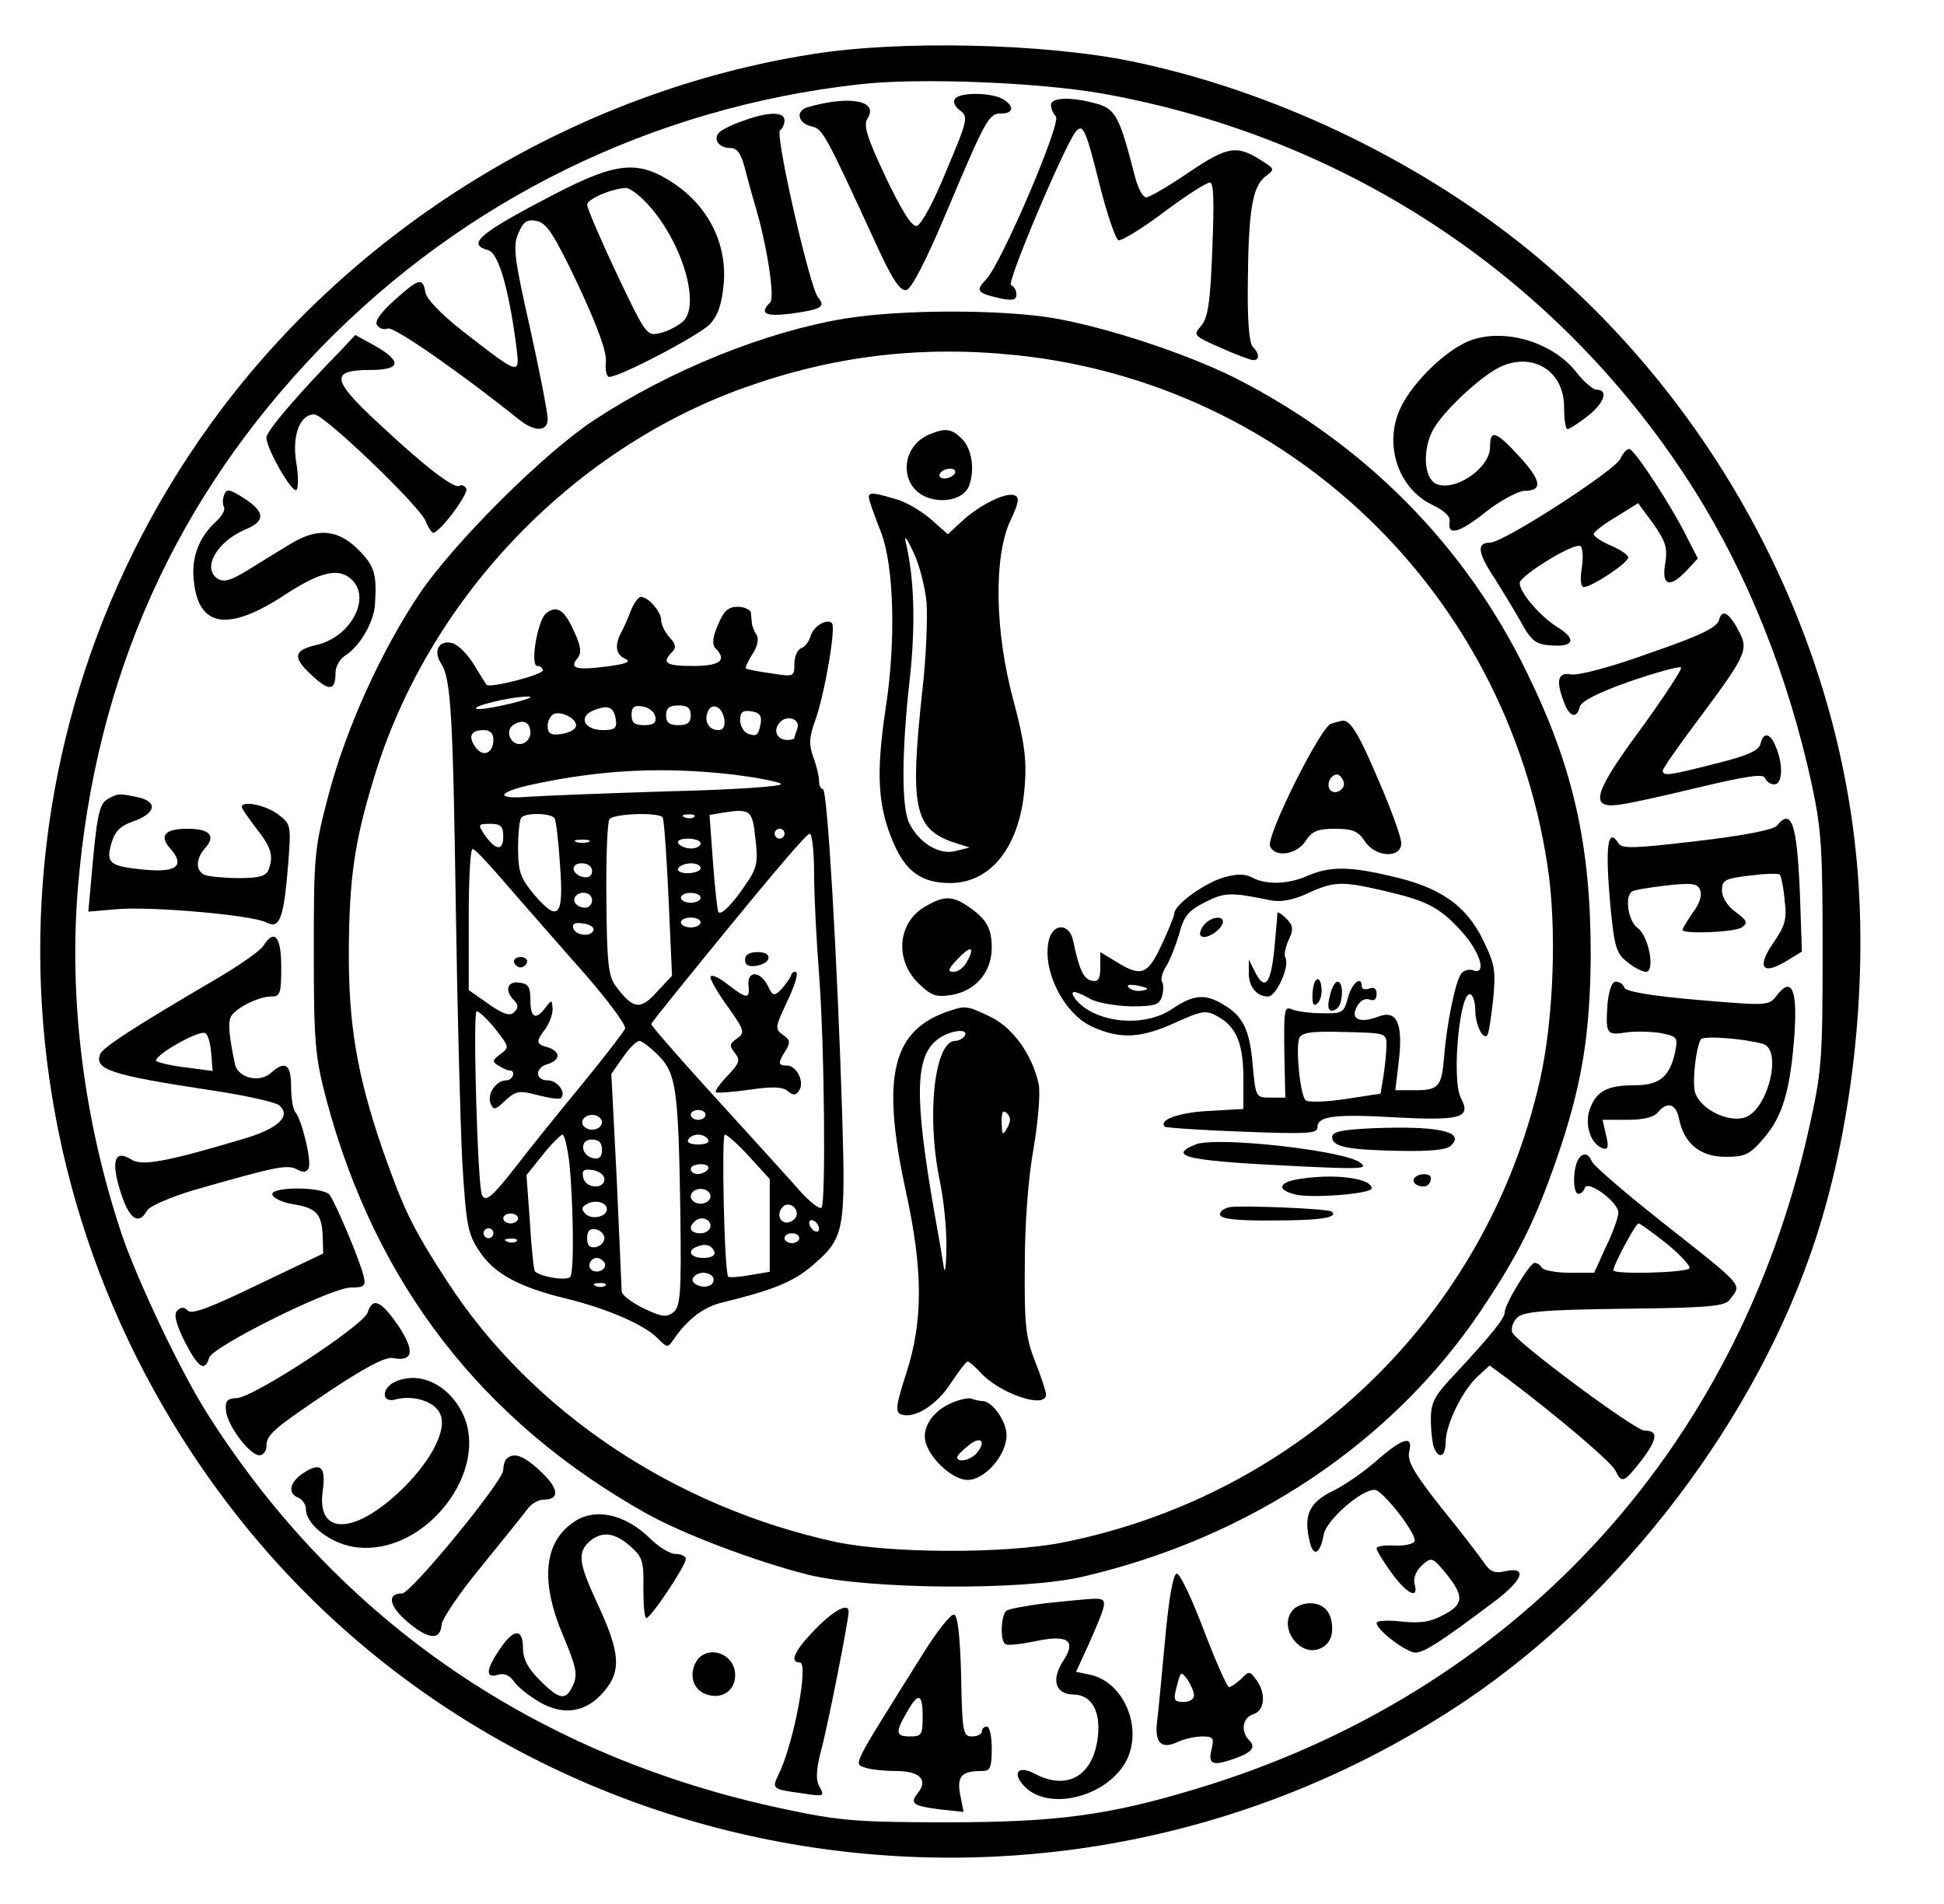 <?xml version="1.0" standalone="no"?>
<!DOCTYPE svg PUBLIC "-//W3C//DTD SVG 20010904//EN"
 "http://www.w3.org/TR/2001/REC-SVG-20010904/DTD/svg10.dtd">
<svg version="1.0" xmlns="http://www.w3.org/2000/svg"
 width="394pt" height="386pt" viewBox="0 0 394 386"
 preserveAspectRatio="xMidYMid meet">

<g transform="translate(0,386) scale(0.1,-0.1)"
fill="#000000" stroke="none">
<path d="M1645 3750 c-469 -74 -908 -338 -1195 -718 -494 -655 -491 -1553 7
-2214 585 -776 1696 -955 2514 -405 319 215 591 574 709 936 77 236 108 535
81 787 -49 468 -295 918 -665 1219 -227 184 -521 323 -804 381 -176 36 -469
43 -647 14z m591 -80 c501 -90 931 -379 1199 -805 108 -172 189 -375 237 -595
20 -93 22 -133 22 -340 0 -220 -2 -243 -28 -359 -146 -655 -600 -1144 -1241
-1337 -178 -54 -285 -68 -505 -68 -182 0 -219 3 -331 27 -498 105 -900 379
-1166 797 -55 85 -145 275 -177 370 -76 229 -107 473 -88 701 35 426 198 790
491 1093 292 301 673 488 1092 535 120 14 367 4 495 -19z"/>
<path d="M1935 3659 c-4 -6 1 -16 11 -23 17 -13 15 -20 -28 -122 -25 -62 -51
-110 -60 -112 -10 -2 -30 30 -63 99 -39 83 -46 106 -36 120 21 35 -37 46 -121
22 -26 -7 -22 -32 6 -39 24 -6 25 -7 140 -257 27 -57 41 -77 53 -75 10 2 40
59 83 162 79 187 84 196 110 196 25 0 26 16 1 30 -26 13 -88 13 -96 -1z"/>
<path d="M2130 3647 c0 -7 5 -18 10 -23 12 -12 -110 -297 -141 -330 -23 -24
-19 -28 29 -39 25 -5 32 -3 32 8 0 9 -5 17 -11 19 -10 3 111 289 132 312 14
16 20 3 48 -110 15 -59 32 -109 38 -111 5 -2 47 23 92 57 44 33 86 60 93 60 8
0 9 -37 5 -136 -4 -109 -9 -139 -23 -155 -16 -18 -15 -20 40 -44 31 -14 61
-25 66 -25 13 0 13 13 -1 27 -7 7 -11 53 -10 125 1 148 9 198 34 219 21 16 21
16 -4 32 -52 34 -70 31 -149 -22 -41 -28 -80 -51 -87 -51 -7 0 -17 19 -23 43
-31 121 -39 136 -78 147 -51 14 -92 13 -92 -3z"/>
<path d="M1506 3615 c-21 -7 -43 -18 -48 -23 -14 -14 -1 -32 22 -32 14 0 22
-11 30 -42 6 -24 15 -56 20 -73 24 -79 41 -188 31 -198 -23 -23 -10 -29 41
-23 64 9 72 14 56 33 -17 21 -88 332 -77 339 5 3 9 12 9 20 0 18 -33 18 -84
-1z"/>
<path d="M1125 3467 c-154 -80 -180 -102 -136 -114 21 -5 42 -77 57 -192 8
-63 10 -64 -106 26 -46 36 -76 67 -78 81 -5 30 -13 28 -62 -16 -28 -25 -41
-43 -36 -51 5 -7 14 -10 22 -7 12 5 148 -90 264 -183 33 -27 60 -27 60 0 0 12
-16 95 -36 185 -32 142 -35 166 -23 192 10 23 17 28 37 24 20 -4 35 -27 84
-130 40 -86 58 -136 56 -156 -2 -17 2 -31 7 -30 24 1 183 85 204 107 17 19 24
41 28 84 6 79 -31 154 -101 201 -72 48 -115 44 -241 -21z m186 -19 c71 -76
110 -206 73 -240 -11 -9 -31 -20 -46 -23 -27 -7 -29 -4 -88 120 -33 70 -60
133 -60 140 0 11 47 32 78 34 7 1 27 -14 43 -31z"/>
<path d="M1711 3214 c-161 -27 -352 -104 -506 -205 -101 -66 -284 -248 -355
-353 -77 -115 -147 -269 -183 -403 -30 -114 -31 -124 -31 -323 0 -188 3 -213
26 -301 100 -372 315 -650 648 -837 75 -42 221 -97 327 -124 122 -30 436 -33
558 -4 339 79 627 272 807 540 76 114 108 178 152 304 52 150 69 254 70 417 0
221 -35 379 -129 571 -126 260 -331 466 -594 599 -97 48 -256 101 -365 120
-108 18 -310 18 -425 -1z m349 -74 c552 -58 991 -480 1076 -1032 20 -127 13
-314 -15 -438 -108 -476 -485 -841 -968 -937 -117 -23 -347 -22 -458 1 -328
71 -618 265 -789 529 -70 108 -87 143 -130 265 -52 151 -70 255 -69 407 1 143
11 217 50 345 108 361 397 667 751 794 182 65 358 86 552 66z"/>
<path d="M1885 2980 c-61 -24 -64 -108 -4 -129 35 -12 73 -1 83 24 12 32 6 75
-14 95 -21 21 -33 23 -65 10z m50 -80 c-3 -5 -13 -10 -21 -10 -8 0 -12 5 -9
10 3 6 13 10 21 10 8 0 12 -4 9 -10z"/>
<path d="M1763 2843 c3 -10 13 -38 23 -63 26 -69 30 -220 9 -356 -20 -133 -16
-199 16 -273 25 -58 57 -81 115 -81 84 0 143 77 151 199 4 51 -1 89 -23 171
-38 140 -40 290 -7 363 18 38 20 49 9 53 -18 7 -73 -21 -108 -54 l-27 -25 -35
31 c-20 17 -52 36 -73 41 -51 15 -56 14 -50 -6z m115 -205 c2 -33 -1 -114 -9
-181 -25 -232 -16 -277 62 -304 l34 -11 -28 -7 c-33 -9 -74 16 -94 56 -16 31
-16 144 1 294 12 110 9 205 -9 279 -2 12 5 1 16 -23 12 -24 24 -71 27 -103z"/>
<path d="M1279 2623 c-6 -16 -15 -36 -20 -45 -14 -27 -11 -45 9 -54 12 -5 1
-10 -38 -15 -61 -8 -77 -4 -60 16 9 11 8 24 -6 54 -20 45 -35 55 -57 38 -18
-15 -33 -107 -18 -107 6 0 11 -4 11 -9 0 -9 -109 -37 -114 -29 -1 1 -13 20
-25 40 -12 20 -31 40 -43 44 -28 8 -41 -15 -24 -41 20 -31 24 -101 30 -505 3
-201 9 -429 13 -506 8 -129 11 -145 35 -181 30 -45 79 -72 178 -96 81 -20 155
-52 182 -79 21 -21 21 -21 34 -2 28 40 60 65 99 74 102 25 144 42 182 75 64
55 67 69 60 303 -10 319 -30 662 -39 662 -4 0 -8 8 -8 17 0 9 -5 31 -12 49 -9
26 -8 40 5 76 18 50 42 187 33 195 -10 10 -38 -7 -43 -26 -3 -11 -11 -22 -19
-25 -8 -3 -14 -17 -14 -32 0 -26 -1 -26 -47 -19 -27 4 -49 8 -51 10 -2 2 4 15
13 29 10 15 13 30 9 38 -5 7 -9 18 -10 23 0 6 -2 16 -2 23 -1 6 -13 12 -27 12
-19 0 -28 -8 -40 -37 -11 -25 -12 -40 -5 -47 24 -24 10 -36 -45 -36 -55 0 -65
6 -43 28 9 9 8 16 -5 30 -9 10 -17 26 -17 35 0 17 -26 47 -41 47 -5 0 -14 -12
-20 -27z m-243 -189 c-33 -8 -65 -13 -70 -11 -13 5 70 25 104 25 14 0 -2 -6
-34 -14z m212 -32 c3 -18 -2 -22 -26 -22 -38 0 -51 27 -19 40 30 12 41 7 45
-18z m80 6 c3 -13 -3 -18 -22 -18 -20 0 -26 5 -26 21 0 15 5 20 22 17 13 -2
24 -11 26 -20z m72 2 c0 -15 -7 -20 -25 -20 -18 0 -25 5 -25 20 0 15 7 20 25
20 18 0 25 -5 25 -20z m68 -8 c2 -14 -2 -22 -12 -22 -19 0 -29 17 -22 36 8 22
30 12 34 -14z m-301 -15 c-2 -7 -16 -13 -30 -15 -21 -3 -27 1 -27 17 0 10 6
21 13 24 17 6 49 -12 44 -26z m375 8 c-5 -26 -8 -29 -27 -22 -8 4 -15 16 -15
27 0 16 5 21 23 18 16 -2 21 -9 19 -23z m74 -12 c-3 -8 -6 -17 -6 -19 0 -2 -6
-4 -14 -4 -21 0 -30 19 -16 35 14 17 43 8 36 -12z m-541 -9 c0 -10 -8 -20 -18
-22 -22 -4 -35 27 -16 39 20 12 34 5 34 -17z m-75 -13 c0 -28 -21 -37 -36 -16
-16 22 -10 35 17 35 12 0 19 -7 19 -19z m485 -71 c49 -6 94 -15 98 -19 5 -5
-96 -12 -225 -15 -128 -4 -257 -9 -285 -11 -71 -6 -67 9 7 25 140 30 264 36
405 20z m46 -130 c6 -48 3 -60 -19 -92 -26 -39 -50 -64 -56 -57 -2 2 -7 48
-11 101 l-7 96 29 5 c54 8 58 5 64 -53z m-407 41 c3 -4 8 -47 11 -94 8 -105
-3 -118 -52 -61 -28 34 -33 46 -33 95 0 31 3 59 7 62 9 10 61 9 67 -2z m219 2
c3 -5 8 -78 12 -164 l7 -157 -31 -33 c-33 -37 -48 -35 -83 12 -15 20 -18 47
-19 176 -1 83 2 156 6 162 7 12 101 15 108 4z m64 1 c-3 -3 -12 -4 -19 -1 -8
3 -5 6 6 6 11 1 17 -2 13 -5z m-387 -40 c0 -30 -16 -28 -38 4 -14 21 -13 22
12 22 21 0 26 -5 26 -26z m570 6 c0 -5 -4 -10 -10 -10 -5 0 -10 5 -10 10 0 6
5 10 10 10 6 0 10 -4 10 -10z m60 -82 c0 -46 5 -137 10 -203 11 -142 14 -464
5 -473 -4 -4 -23 11 -43 33 -19 22 -75 83 -122 135 -110 120 -180 200 -180
204 0 2 24 32 53 68 179 221 261 318 268 318 5 0 9 -37 9 -82z m-457 65 c-7
-2 -19 -2 -25 0 -7 3 -2 5 12 5 14 0 19 -2 13 -5z m227 -3 c0 -5 -9 -10 -19
-10 -11 0 -23 5 -26 10 -4 6 5 10 19 10 14 0 26 -4 26 -10z m-410 -64 c25 -29
94 -108 153 -175 63 -70 106 -128 104 -136 -3 -7 -43 -59 -89 -115 -46 -56
-105 -129 -131 -163 -50 -64 -62 -74 -70 -60 -9 15 -19 373 -11 373 5 0 22
-16 38 -36 28 -36 29 -37 10 -51 -16 -12 -17 -15 -4 -23 8 -5 18 -10 23 -10
13 0 7 -20 -7 -20 -20 0 -39 -27 -32 -46 6 -15 9 -15 30 5 22 20 28 21 66 11
23 -6 44 -9 47 -6 11 11 -7 36 -27 36 -26 0 -26 26 0 33 11 3 20 10 20 17 0 7
-9 14 -20 17 -24 6 -24 12 -5 37 8 11 15 29 15 40 -1 20 -2 20 -14 4 -20 -27
-31 -22 -31 15 0 26 -4 33 -22 35 -25 4 -31 -16 -11 -36 9 -9 9 -15 0 -24 -8
-8 -21 -5 -52 17 l-40 28 0 143 c0 79 3 144 8 143 4 0 27 -24 52 -53z m190 8
c0 -9 -7 -14 -17 -12 -25 5 -28 28 -4 28 12 0 21 -6 21 -16z m220 6 c0 -5 -12
-10 -26 -10 -14 0 -23 4 -19 10 3 6 15 10 26 10 10 0 19 -4 19 -10z m-220 -65
c0 -8 -6 -15 -14 -15 -17 0 -28 14 -19 24 12 12 33 6 33 -9z m220 5 c0 -5 -9
-10 -20 -10 -11 0 -20 5 -20 10 0 6 9 10 20 10 11 0 20 -4 20 -10z m0 -50 c0
-5 -9 -10 -20 -10 -11 0 -20 5 -20 10 0 6 9 10 20 10 11 0 20 -4 20 -10z
m-217 -15 c-4 -15 -36 -12 -41 3 -3 9 3 13 19 10 13 -1 23 -7 22 -13z m132
-255 c36 -37 40 -70 44 -323 2 -159 0 -185 -14 -197 -14 -11 -23 -10 -61 8
-24 12 -44 27 -44 34 0 7 -5 109 -10 227 l-11 214 23 33 c13 19 28 34 34 34 5
0 23 -14 39 -30z m95 -120 c0 -5 -7 -10 -15 -10 -8 0 -15 5 -15 10 0 6 7 10
15 10 8 0 15 -4 15 -10z m-210 -15 c0 -8 -9 -15 -20 -15 -11 0 -20 7 -20 15 0
8 9 15 20 15 11 0 20 -7 20 -15z m-66 -82 c8 -83 10 -219 2 -231 -5 -9 -60 -1
-72 11 -2 2 -7 46 -10 99 l-7 96 33 41 c18 23 37 41 40 41 4 0 10 -26 14 -57z
m281 47 c4 -6 -5 -10 -20 -10 -15 0 -24 4 -20 10 3 6 12 10 20 10 8 0 17 -4
20 -10z m84 -35 l41 -45 0 -94 0 -94 -41 -7 c-22 -4 -42 -5 -43 -3 -8 8 -14
288 -7 288 5 0 27 -20 50 -45z m-299 14 c0 -14 -5 -19 -17 -17 -26 5 -29 38
-4 38 15 0 21 -6 21 -21z m215 -39 c-3 -5 -13 -10 -21 -10 -8 0 -14 5 -14 10
0 6 9 10 21 10 11 0 17 -4 14 -10z m-210 -20 c0 -22 -39 -19 -43 3 -3 15 1 18
20 15 12 -2 23 -10 23 -18z m215 -35 c0 -8 -9 -15 -20 -15 -11 0 -20 7 -20 15
0 8 9 15 20 15 11 0 20 -7 20 -15z m-210 -26 c0 -16 -31 -22 -43 -10 -9 9 -9
14 2 20 16 10 41 4 41 -10z m385 -10 c0 -7 -8 -15 -17 -17 -18 -3 -25 18 -11
32 10 10 28 1 28 -15z m-565 -9 c0 -5 -7 -10 -15 -10 -8 0 -15 5 -15 10 0 6 7
10 15 10 8 0 15 -4 15 -10z m390 -15 c0 -8 -9 -15 -20 -15 -20 0 -26 11 -13
23 12 13 33 7 33 -8z m220 -6 c0 -6 -4 -7 -10 -4 -5 3 -10 11 -10 16 0 6 5 7
10 4 6 -3 10 -11 10 -16z m-660 -9 c0 -5 -4 -10 -10 -10 -5 0 -10 5 -10 10 0
6 5 10 10 10 6 0 10 -4 10 -10z m225 -10 c0 -8 -8 -16 -17 -18 -13 -2 -18 3
-18 18 0 15 5 20 18 18 9 -2 17 -10 17 -18z m395 0 c0 -5 -7 -10 -15 -10 -8 0
-15 5 -15 10 0 6 7 10 15 10 8 0 15 -4 15 -10z m-573 -6 c-3 -3 -12 -4 -19 -1
-8 3 -5 6 6 6 11 1 17 -2 13 -5z m401 -22 c2 -7 -7 -12 -22 -12 -27 0 -35 15
-13 23 17 7 30 3 35 -11z m-223 -21 c7 -12 -12 -24 -25 -16 -11 7 -4 25 10 25
5 0 11 -4 15 -9z m220 -30 c3 -5 1 -13 -5 -16 -15 -9 -43 3 -35 15 8 13 32 13
40 1z m-218 -17 c-3 -3 -12 -4 -19 -1 -8 3 -5 6 6 6 11 1 17 -2 13 -5z"/>
<path d="M1510 1914 c0 -10 7 -14 22 -12 32 5 35 28 4 28 -17 0 -26 -5 -26
-16z"/>
<path d="M1440 1879 c0 -6 16 -34 36 -61 33 -47 34 -51 18 -63 -16 -11 -16
-15 -5 -29 12 -15 10 -21 -14 -46 -16 -17 -27 -32 -24 -34 2 -2 33 0 68 5 46
7 68 6 78 -3 11 -9 16 -9 23 2 11 18 -6 50 -25 50 -18 0 -19 5 -3 30 10 16 10
22 -5 32 -17 12 -16 16 8 67 14 29 23 56 19 60 -4 3 -9 0 -11 -7 -3 -7 -12
-19 -20 -28 -14 -14 -17 -13 -27 8 -15 30 -42 31 -39 1 3 -29 -3 -29 -44 3
-18 14 -33 20 -33 13z"/>
<path d="M1042 1909 c2 -6 8 -10 13 -10 5 0 11 4 13 10 2 6 -4 11 -13 11 -9 0
-15 -5 -13 -11z"/>
<path d="M2698 2393 c-21 -5 -132 -228 -124 -248 9 -24 54 -18 72 10 13 20 24
25 60 25 35 0 47 -5 60 -25 21 -33 74 -36 74 -4 0 11 -20 68 -46 127 -40 95
-58 124 -74 121 -3 -1 -13 -3 -22 -6z m25 -117 c6 -16 -19 -30 -28 -16 -7 11
2 30 15 30 4 0 10 -6 13 -14z"/>
<path d="M2651 2085 c-40 -18 -85 -19 -113 -4 -15 8 -31 8 -59 0 -39 -12 -99
-55 -99 -73 0 -5 -12 -34 -26 -64 -28 -60 -41 -65 -91 -34 l-33 20 0 -31 c0
-23 -4 -30 -17 -27 -17 3 -26 23 -38 81 -7 35 -40 37 -49 2 -15 -60 29 -149
87 -176 57 -26 99 -24 169 8 56 25 62 26 87 12 37 -21 51 -55 51 -125 l0 -62
-70 -4 c-60 -3 -103 -18 -89 -32 2 -2 73 -7 157 -10 128 -5 152 -4 152 8 0 24
34 28 158 21 134 -7 154 -1 133 39 -20 37 -2 224 20 210 5 -3 9 -17 9 -32 0
-28 15 -60 24 -51 3 2 8 35 12 71 6 61 4 73 -21 124 -34 69 -87 106 -186 128
-84 20 -124 20 -168 1z m155 -31 c86 -20 112 -33 157 -83 37 -41 51 -88 23
-78 -8 3 -19 0 -24 -6 -12 -14 -30 -103 -35 -168 -5 -62 -11 -69 -59 -69 l-40
0 7 59 c9 77 -4 105 -42 90 -37 -14 -57 -5 -43 20 6 12 16 18 25 15 10 -4 15
0 15 11 0 11 -5 15 -15 11 -8 -3 -15 -1 -15 4 0 24 -20 7 -28 -22 -8 -31 -11
-33 -53 -32 -24 0 -51 4 -61 8 -15 7 -16 -2 -15 -86 l2 -93 -30 0 c-30 0 -30
1 -36 65 -6 72 -19 100 -60 124 -37 22 -60 20 -103 -9 -57 -39 -155 -29 -195
18 -16 21 -5 21 29 2 14 -8 51 -14 82 -15 48 0 58 3 63 20 3 11 4 24 0 30 -3
5 1 20 9 32 8 13 19 42 26 65 9 35 18 47 52 64 40 20 51 21 133 4 20 -4 45 0
75 14 54 25 70 25 156 5z m-490 -202 c-10 -2 -22 0 -28 6 -6 6 0 7 19 4 21 -5
23 -7 9 -10z m494 -111 c0 -14 -3 -42 -6 -62 l-6 -36 -72 -11 c-41 -6 -75 -7
-80 -2 -11 11 -20 104 -13 125 5 12 23 15 92 13 84 -2 85 -2 85 -27z"/>
<path d="M2589 2010 c0 -3 -2 -30 -5 -60 -7 -85 -20 -103 -42 -57 l-11 22 0
-25 c-1 -29 15 -50 39 -50 17 0 45 63 35 79 -3 5 0 21 7 36 10 21 9 29 -5 43
-9 9 -17 14 -18 12z"/>
<path d="M2440 1985 c-7 -9 -10 -19 -6 -22 8 -9 38 9 44 25 5 17 -23 15 -38
-3z"/>
<path d="M2668 1874 c-5 -4 -8 -19 -8 -33 0 -18 3 -22 11 -14 6 6 9 21 7 33
-1 12 -6 18 -10 14z"/>
<path d="M2696 1844 c-8 -29 -3 -39 13 -29 13 8 15 55 2 55 -5 0 -12 -12 -15
-26z"/>
<path d="M1878 2024 c-58 -31 -66 -107 -18 -156 27 -26 36 -30 68 -25 49 8 82
46 82 96 0 40 -11 59 -50 85 -30 20 -47 20 -82 0z m82 -113 c-6 -12 -18 -21
-27 -21 -13 0 -12 5 7 25 27 29 37 27 20 -4z"/>
<path d="M1925 1811 c-117 -38 -140 -132 -89 -366 35 -160 35 -263 1 -368 -21
-65 -23 -79 -11 -84 27 -10 73 19 101 63 16 24 31 44 34 44 3 0 14 -9 25 -21
39 -44 134 -76 134 -46 0 6 -10 37 -22 67 -19 48 -22 74 -21 195 0 84 7 179
18 238 9 54 14 112 10 130 -13 59 -52 114 -98 136 -46 22 -50 23 -82 12z m30
-51 c-3 -5 -12 -10 -19 -10 -42 0 -59 -152 -31 -285 8 -39 14 -99 13 -135 0
-36 -3 -54 -5 -40 -2 14 -10 61 -18 105 -43 245 -41 326 8 360 24 17 62 21 52
5z m86 -187 c-9 -16 -10 -14 -11 12 0 21 3 26 11 18 8 -8 8 -16 0 -30z"/>
<path d="M2783 1573 c-64 -3 -83 -7 -83 -18 0 -20 32 -26 139 -28 60 -1 94 2
102 11 29 28 -25 40 -158 35z"/>
<path d="M2423 1540 c-61 -25 -14 -34 227 -45 109 -5 123 -4 107 8 -31 25
-293 54 -334 37z"/>
<path d="M2640 1471 c-48 -6 -55 -22 -16 -32 31 -9 156 1 156 12 0 20 -70 30
-140 20z"/>
<path d="M2866 1471 c-3 -5 0 -11 8 -14 15 -6 26 1 26 15 0 11 -27 10 -34 -1z"/>
<path d="M2492 1413 c-13 -3 -21 -10 -19 -16 2 -8 37 -12 110 -11 94 0 130 6
116 18 -7 6 -182 13 -207 9z"/>
<path d="M1922 1013 c-36 -18 -55 -52 -45 -80 12 -35 56 -73 84 -73 35 0 79
50 79 91 0 28 -29 69 -49 69 -5 0 -15 2 -23 5 -7 2 -28 -3 -46 -12z m58 -98
c-12 -15 -40 -21 -40 -9 0 3 10 14 23 24 24 20 37 9 17 -15z"/>
<path d="M693 3152 c-91 -93 -153 -166 -153 -179 0 -23 53 -115 61 -106 4 5 4
30 -1 58 -8 53 8 95 37 95 20 0 216 -188 226 -217 5 -13 12 -23 15 -23 14 1
73 80 67 90 -4 6 -10 8 -14 5 -11 -6 -70 39 -165 128 -94 87 -97 107 -16 107
62 0 66 17 10 49 l-40 22 -27 -29z"/>
<path d="M2965 3163 c-48 -25 -106 -85 -127 -131 -34 -74 -4 -163 66 -196 23
-11 36 -23 34 -33 -5 -30 19 -24 73 19 29 23 65 42 78 43 38 0 36 20 -10 70
-48 52 -59 55 -59 19 0 -44 -74 -93 -111 -74 -23 13 -26 68 -5 108 19 36 93
106 134 127 67 33 132 -6 132 -80 0 -25 3 -45 7 -45 3 0 21 11 40 26 34 26 44
54 19 54 -7 0 -25 15 -40 34 -51 67 -162 96 -231 59z"/>
<path d="M3284 2930 c-11 -24 -237 -170 -264 -170 -28 0 -25 -21 9 -72 15 -24
39 -63 53 -88 20 -37 30 -46 58 -48 50 -5 57 12 16 37 -35 22 -76 70 -76 89 0
15 111 83 123 75 5 -3 6 -23 3 -44 -4 -24 -2 -39 4 -39 16 0 90 49 90 60 0 5
-16 16 -35 24 -19 8 -35 19 -35 23 0 5 20 20 45 35 l45 28 31 -42 c25 -36 29
-48 24 -80 -8 -46 9 -51 44 -14 l22 24 -22 43 c-32 65 -107 179 -117 179 -5 0
-13 -9 -18 -20z"/>
<path d="M454 2856 c-3 -8 -3 -19 0 -24 3 -5 -4 -18 -15 -28 -36 -33 -52 -74
-46 -123 10 -94 71 -102 187 -25 71 46 108 54 134 28 38 -38 -4 -115 -71 -131
-48 -11 -51 -25 -12 -61 36 -34 49 -33 49 4 0 13 9 29 21 36 28 18 57 67 59
103 4 62 -1 78 -34 111 -41 41 -83 45 -138 11 -20 -12 -57 -35 -83 -51 -37
-23 -51 -27 -64 -19 -32 21 -2 75 57 100 41 17 39 36 -5 64 -29 18 -34 19 -39
5z"/>
<path d="M3484 2603 c-4 -15 -39 -32 -141 -67 -77 -28 -145 -46 -159 -43 -27
5 -31 -13 -14 -57 11 -30 26 -34 32 -8 4 11 37 28 102 51 53 18 100 31 103 28
3 -3 -34 -59 -81 -124 -94 -127 -104 -160 -51 -155 17 1 90 17 164 35 101 24
135 29 138 20 3 -7 11 -13 19 -13 16 0 19 37 4 74 -11 30 -26 34 -32 8 -4 -14
-27 -24 -91 -40 -94 -24 -107 -26 -107 -14 0 4 32 50 71 102 98 131 103 143
84 179 -20 39 -35 48 -41 24z"/>
<path d="M218 2240 c-17 -10 -22 -33 -33 -162 l-6 -66 58 5 c70 6 275 -12 303
-27 27 -14 35 8 44 117 6 80 6 82 -20 102 -25 19 -74 29 -74 15 0 -3 14 -23
30 -44 30 -38 35 -55 24 -84 -5 -12 -20 -16 -59 -16 -29 0 -60 3 -69 6 -20 8
-20 33 0 55 22 25 9 39 -36 39 -46 0 -58 -14 -35 -40 31 -35 13 -49 -52 -43
-71 7 -79 13 -67 54 7 24 18 35 44 44 46 16 51 40 9 49 -39 8 -40 8 -61 -4z"/>
<path d="M3601 2186 c-7 -8 -67 -20 -162 -31 -128 -15 -152 -16 -159 -4 -22
34 -27 -8 -16 -129 8 -82 12 -95 34 -112 13 -11 31 -20 38 -20 19 0 6 72 -17
89 -19 13 -27 65 -11 74 4 3 35 8 69 12 54 6 64 4 69 -10 4 -10 -2 -28 -15
-45 -11 -16 -21 -32 -21 -35 0 -9 105 -5 120 5 13 9 11 14 -12 31 -17 12 -28
30 -28 44 0 21 6 24 55 30 31 4 58 5 62 2 3 -3 8 -27 10 -52 5 -38 1 -51 -22
-85 -35 -50 -24 -68 24 -39 l33 20 -4 117 c-6 144 -17 175 -47 138z"/>
<path d="M534 1943 c-6 -10 -49 -40 -95 -67 -162 -95 -231 -139 -236 -153 -12
-31 20 -42 224 -73 68 -10 130 -24 138 -30 27 -22 -1 -48 -73 -69 -154 -46
-204 -55 -225 -42 -34 22 -43 -1 -23 -64 17 -56 37 -70 54 -39 5 9 47 27 93
41 164 47 190 53 210 43 12 -7 20 -7 24 1 8 12 -13 98 -26 114 -5 5 -9 28 -9
52 0 46 -12 54 -41 28 -23 -21 -68 -10 -73 19 -11 52 -14 81 -9 93 7 18 56 43
83 43 18 0 20 6 20 60 0 62 -14 78 -36 43z m-106 -217 l3 -37 -53 7 c-29 3
-56 10 -61 13 -9 9 83 62 98 57 6 -1 11 -19 13 -40z"/>
<path d="M3258 1825 c-4 -61 -2 -64 37 -58 19 3 50 2 70 -1 35 -7 36 -9 30
-39 -11 -50 -32 -67 -82 -67 -56 0 -78 -12 -91 -49 -11 -31 2 -71 27 -79 10
-3 12 3 6 27 l-7 31 50 0 c32 0 54 5 62 15 19 23 37 18 43 -13 10 -50 43 -77
94 -77 40 0 49 4 78 38 38 44 54 98 62 212 6 90 -6 116 -36 77 -16 -21 -18
-21 -160 -9 -94 8 -146 17 -149 25 -2 7 -10 12 -17 12 -8 0 -14 -16 -17 -45z
m315 -81 c41 -12 9 -138 -39 -150 -36 -9 -90 20 -99 53 -5 23 2 88 12 106 5 8
86 2 126 -9z"/>
<path d="M3196 1504 c-9 -24 -7 -64 3 -64 5 0 11 5 13 12 6 17 68 -29 68 -50
0 -9 -11 -41 -25 -69 l-24 -53 -50 0 c-27 0 -53 5 -56 10 -3 6 -10 10 -15 10
-9 0 -60 -83 -60 -99 0 -13 -25 -44 -97 -122 -46 -48 -53 -61 -53 -97 0 -22 3
-47 6 -56 10 -25 24 -19 24 11 0 34 33 103 64 132 l25 23 38 -28 c102 -77 209
-168 217 -185 13 -27 17 -25 54 22 32 43 33 59 5 59 -19 0 -260 179 -268 199
-3 8 1 21 10 30 12 12 51 16 217 18 178 2 205 5 215 20 23 31 31 22 -145 161
-72 57 -133 110 -136 118 -7 19 -22 18 -30 -2z m182 -165 c28 -23 49 -46 46
-50 -5 -9 -154 -13 -154 -4 0 11 45 95 51 95 3 0 29 -19 57 -41z"/>
<path d="M552 1438 c3 -7 21 -16 42 -19 47 -8 58 -19 60 -64 l1 -36 -132 -63
c-95 -46 -134 -61 -142 -53 -8 8 -14 8 -22 0 -7 -7 -3 -25 15 -62 28 -54 41
-63 50 -33 8 23 247 142 287 142 27 0 31 3 26 23 -7 31 -57 149 -69 165 -14
17 -121 17 -116 0z"/>
<path d="M745 1199 c-9 -26 -231 -172 -265 -173 -20 -1 -24 -6 -22 -26 3 -30
48 -90 68 -90 7 0 14 8 14 18 0 24 13 35 135 117 70 46 107 65 122 62 41 -8
44 15 10 66 -35 51 -52 58 -62 26z"/>
<path d="M803 1060 c-30 -12 -31 -45 -2 -37 37 10 80 -4 91 -29 16 -33 -22
-103 -88 -163 -91 -83 -162 -81 -150 6 7 50 -4 60 -39 37 -28 -18 -33 -42 -10
-50 8 -4 15 -14 15 -23 0 -33 55 -74 107 -78 138 -13 269 159 209 275 -29 56
-85 82 -133 62z"/>
<path d="M2790 899 c-25 -22 -65 -50 -90 -62 -47 -23 -59 -50 -45 -104 7 -30
21 -23 28 17 6 29 75 90 103 90 16 0 86 -90 81 -104 -2 -6 -21 -10 -41 -9 -20
1 -36 -1 -36 -6 0 -4 14 -27 30 -49 32 -44 56 -55 47 -23 -3 12 3 27 15 38 19
17 21 17 49 -17 37 -46 36 -62 -6 -84 -26 -14 -46 -17 -85 -13 -27 3 -50 2
-50 -3 0 -14 60 -60 79 -60 17 0 53 23 159 103 59 44 69 72 23 62 -22 -5 -31
-1 -43 17 -9 13 -47 63 -87 112 -56 71 -69 94 -65 113 9 35 -14 28 -66 -18z"/>
<path d="M1027 903 c-4 -3 -7 -14 -7 -23 0 -22 -187 -250 -205 -250 -31 0 -27
-25 10 -57 43 -37 68 -39 70 -6 1 11 37 65 81 118 43 53 85 105 93 116 7 10
22 19 32 19 34 0 32 22 -4 56 -34 33 -56 41 -70 27z"/>
<path d="M1162 774 c-60 -41 -67 -120 -21 -229 27 -64 30 -79 21 -100 -15 -33
-27 -32 -68 9 -24 24 -34 43 -34 65 0 41 -19 40 -47 -2 -28 -41 -30 -60 -4
-52 13 4 24 -1 33 -14 7 -10 30 -29 51 -41 49 -29 96 -21 131 21 36 42 33 79
-13 178 -39 84 -42 105 -13 129 24 18 48 15 79 -12 25 -22 28 -30 27 -85 0
-34 2 -61 6 -61 9 0 80 106 80 120 0 5 -9 10 -21 10 -11 0 -34 14 -51 31 -51
50 -113 64 -156 33z"/>
<path d="M2361 533 c-7 -76 -14 -150 -16 -164 -5 -42 9 -55 40 -41 14 7 37 12
52 12 21 0 24 -3 19 -24 -8 -31 0 -36 37 -24 43 14 54 25 39 40 -18 18 -14 46
8 53 23 7 27 42 6 70 -13 18 -15 18 -30 2 -10 -9 -21 -17 -25 -17 -4 0 -27 52
-51 115 -24 63 -48 115 -55 115 -7 0 -16 -48 -24 -137z m59 -110 c0 -7 -9 -13
-20 -13 -22 0 -23 3 -13 39 6 23 7 23 20 6 7 -11 13 -25 13 -32z"/>
<path d="M2118 610 c-37 -5 -72 -11 -78 -15 -11 -7 -14 -62 -2 -68 4 -3 31 0
60 6 65 14 84 2 58 -38 -26 -39 -18 -69 19 -70 39 0 58 -37 49 -94 -12 -73
-63 -100 -126 -67 -35 19 -48 2 -21 -26 51 -51 170 -19 207 55 32 67 -7 157
-74 172 l-29 6 26 57 c39 89 40 92 7 91 -16 -1 -59 -5 -96 -9z"/>
<path d="M2622 598 c-35 -35 14 -102 57 -78 14 7 21 21 21 38 0 33 -16 52 -45
52 -12 0 -26 -5 -33 -12z"/>
<path d="M1652 557 c-41 -42 -53 -67 -31 -67 19 0 -13 -167 -43 -227 -14 -29
-13 -30 46 -38 46 -7 48 -7 37 13 -8 14 -7 34 3 73 14 51 56 265 56 282 0 19
-30 3 -68 -36z"/>
<path d="M1869 505 c-149 -238 -139 -219 -113 -229 9 -3 36 -6 60 -6 48 0 66
-18 44 -45 -17 -21 -9 -26 46 -33 l47 -5 -7 35 c-7 38 3 48 45 48 16 0 19 7
19 45 0 25 -4 45 -10 45 -5 0 -10 -4 -10 -10 0 -5 -9 -10 -20 -10 -18 0 -20 8
-22 122 -2 80 -7 123 -14 125 -7 2 -36 -35 -65 -82z m1 -125 c0 -36 -2 -40
-25 -40 -30 0 -31 8 -7 49 23 41 32 39 32 -9z"/>
<path d="M1410 490 c-15 -29 -3 -59 26 -66 30 -8 54 11 54 40 0 46 -59 64 -80
26z"/>
</g>
</svg>

